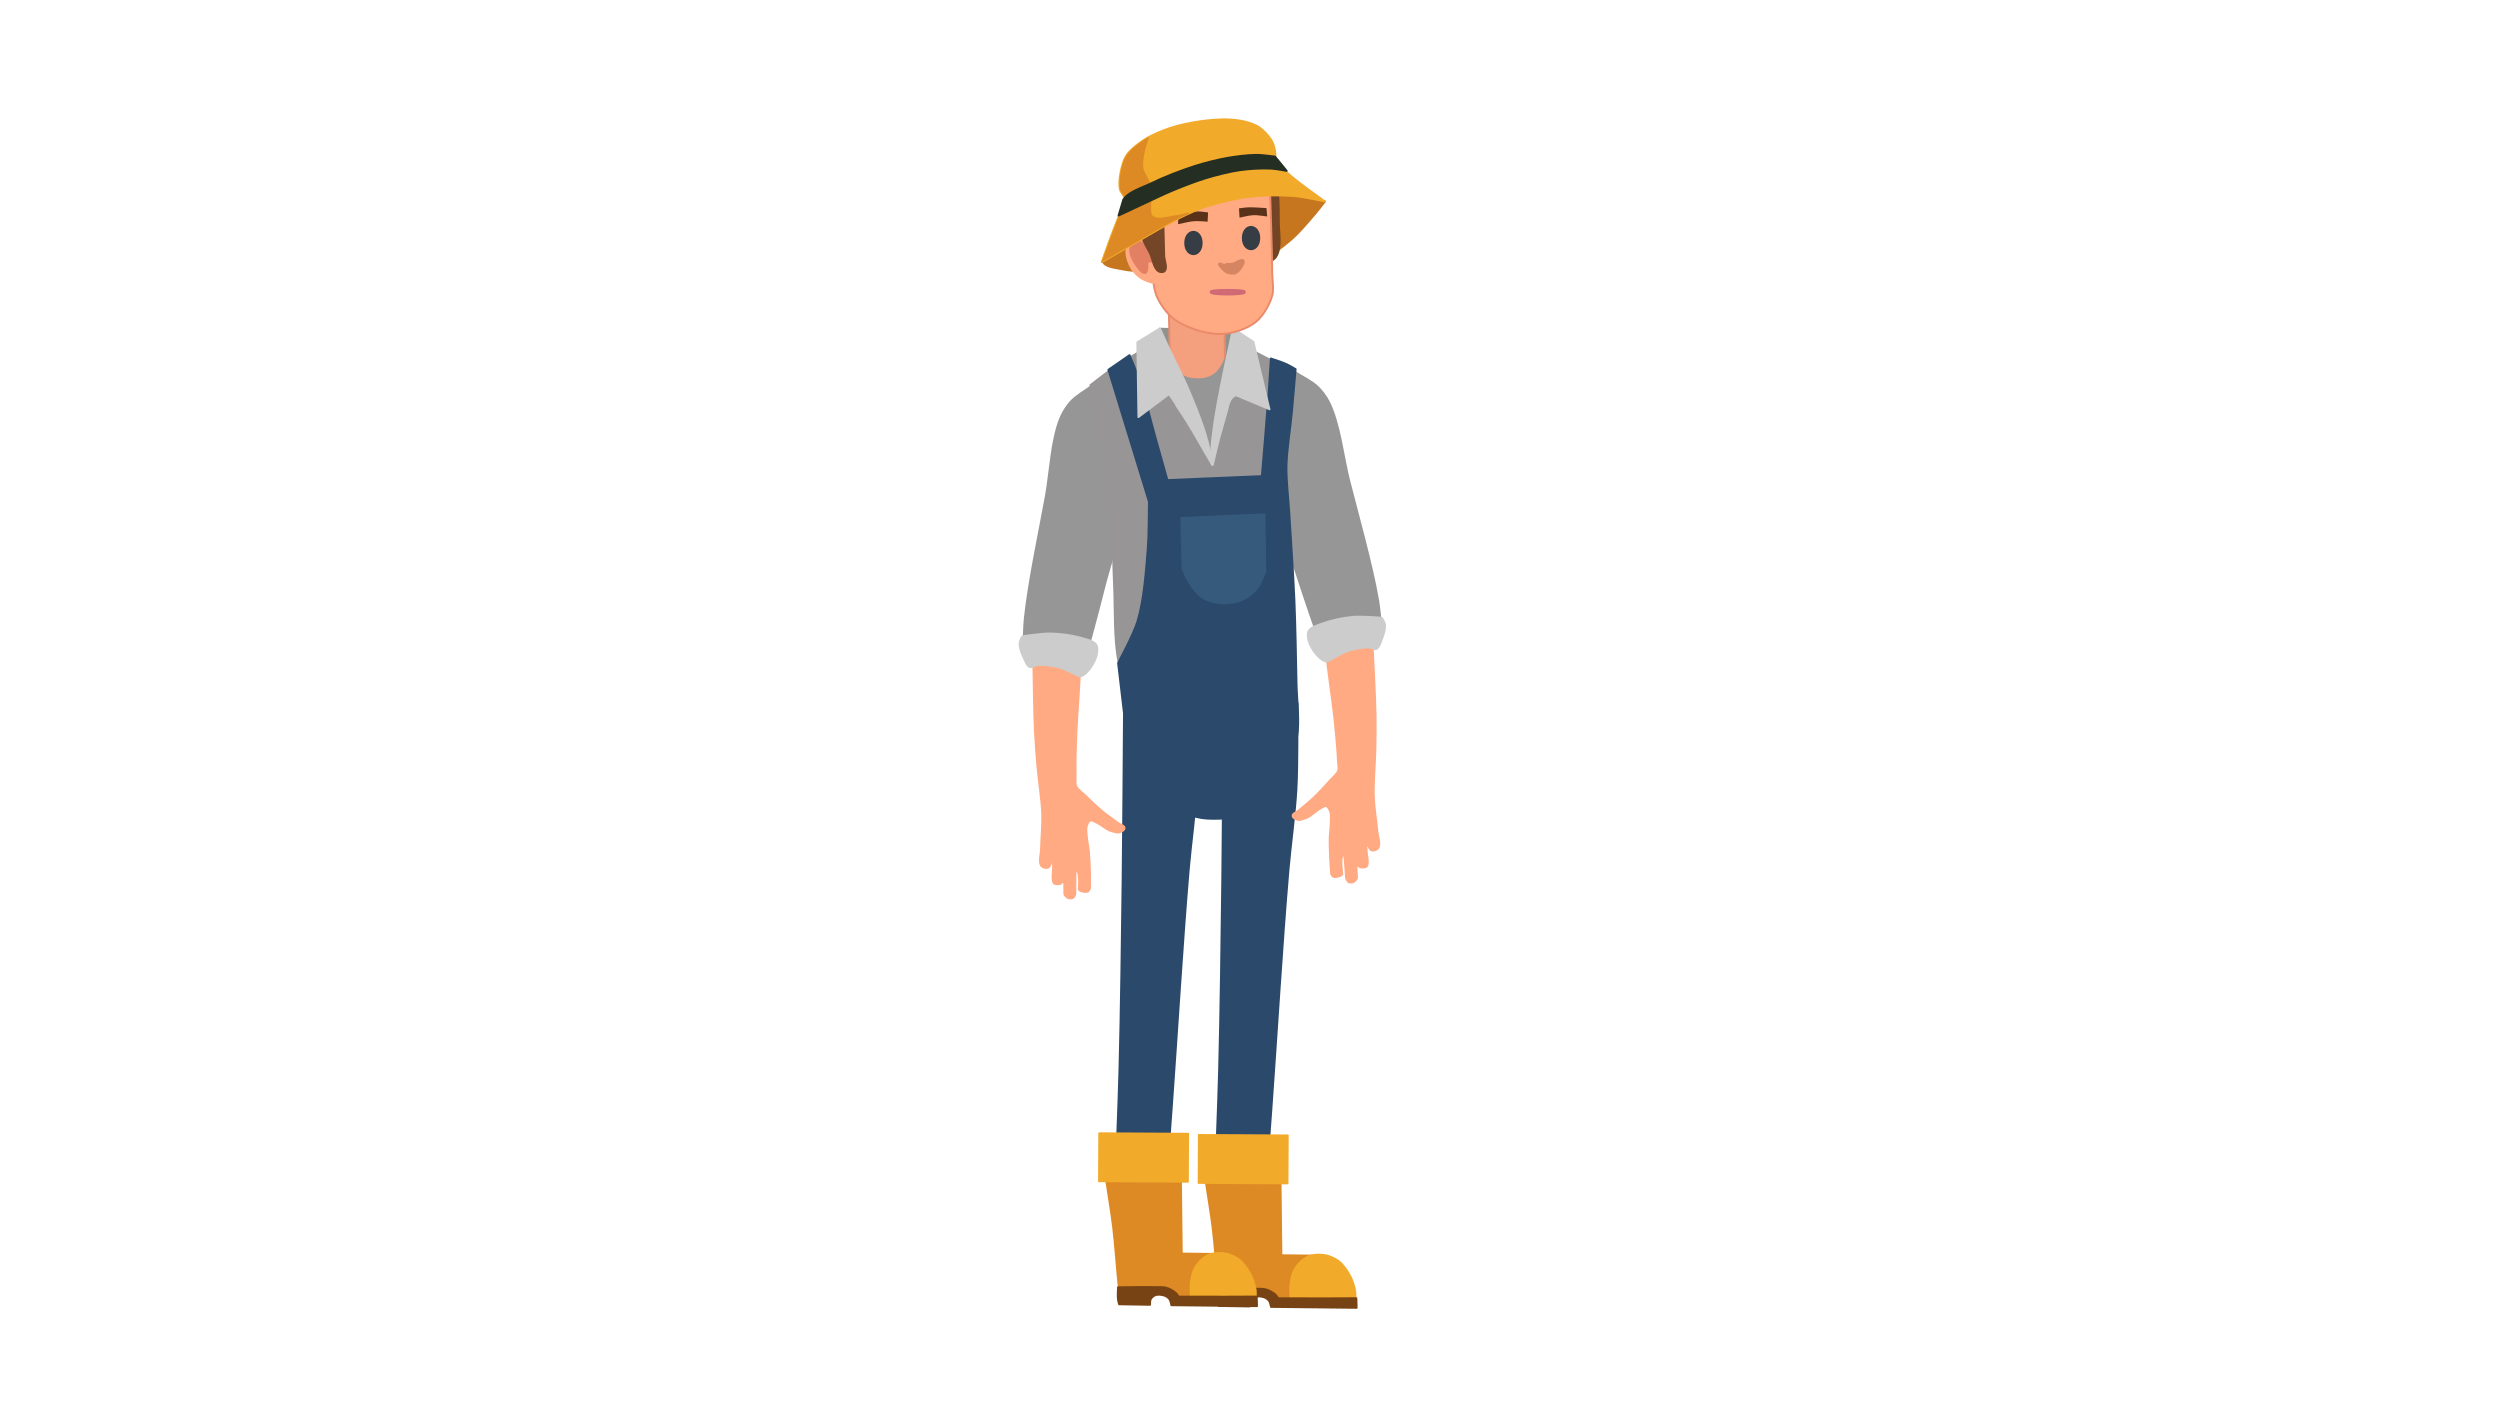 <?xml version="1.0" encoding="utf-8"?>
<!-- Generator: Moho 12.5 build 22438 -->
<!DOCTYPE svg PUBLIC "-//W3C//DTD SVG 1.1//EN" "http://www.w3.org/Graphics/SVG/1.1/DTD/svg11.dtd">
<svg version="1.1" id="Frame_0" xmlns="http://www.w3.org/2000/svg" xmlns:xlink="http://www.w3.org/1999/xlink" width="1280px" height="720px">
<g id="Layer_8">
<path fill="#2b496b" fill-rule="evenodd" stroke="none" d="M 652.860 409.981 C 652.860 409.981 652.860 409.981 652.860 409.981 C 650.747 411.472 648.193 413.932 645.816 414.953 C 637.966 418.326 626.165 419.664 617.640 419.097 C 611.080 418.660 602.847 415.036 596.507 413.296 C 596.507 413.296 596.507 413.296 596.507 413.296 C 596.756 394.898 597.336 351.976 597.336 351.970 C 613.620 351.349 635.333 350.520 651.617 349.898 C 651.617 349.898 651.617 349.898 651.617 349.898 C 651.990 367.923 652.860 409.975 652.860 409.981 C 652.860 409.981 652.860 409.981 652.860 409.981 Z"/>
<path fill="none" stroke="#2b496b" stroke-width="1" stroke-linecap="round" stroke-linejoin="round" d="M 597.336 351.970 C 597.336 351.970 597.336 351.970 597.336 351.970 C 597.336 351.976 596.756 394.898 596.507 413.296 C 602.847 415.036 611.080 418.660 617.640 419.097 C 626.165 419.664 637.966 418.326 645.816 414.953 C 648.193 413.932 650.747 411.472 652.860 409.981 C 652.860 409.981 652.860 409.981 652.860 409.981 C 652.860 409.975 651.990 367.923 651.617 349.898 C 635.333 350.520 613.620 351.349 597.336 351.970 M 596.507 413.296 C 596.507 413.296 596.507 413.296 596.507 413.296 M 651.617 349.898 C 651.617 349.898 651.617 349.898 651.617 349.898 M 652.860 409.981 C 652.860 409.981 652.860 409.981 652.860 409.981 "/>
<g id="Layer_4">
<path fill="#2b496b" fill-rule="evenodd" stroke="none" d="M 621.848 613.762 C 621.848 613.762 621.848 613.762 621.848 613.762 C 622.547 594.211 623.657 568.149 624.176 548.593 C 624.955 519.271 625.440 480.163 625.803 450.833 C 626.120 425.175 626.293 390.962 626.503 365.303 C 626.503 365.303 626.503 365.303 626.503 365.303 C 637.850 363.732 664.321 360.067 664.325 360.066 C 664.151 373.333 664.486 391.041 663.743 404.288 C 663.046 416.723 660.741 433.194 659.670 445.601 C 656.509 482.216 653.595 531.139 650.942 567.794 C 649.906 582.109 647.451 615.503 647.451 615.508 C 639.770 614.984 621.851 613.762 621.848 613.762 C 621.848 613.762 621.848 613.762 621.848 613.762 Z"/>
<path fill="none" stroke="#2b496b" stroke-width="1" stroke-linecap="round" stroke-linejoin="round" d="M 664.325 360.066 C 664.325 360.066 664.325 360.066 664.325 360.066 C 664.321 360.067 637.850 363.732 626.503 365.303 C 626.293 390.962 626.120 425.175 625.803 450.833 C 625.440 480.163 624.955 519.271 624.176 548.593 C 623.657 568.149 622.547 594.211 621.848 613.762 C 621.848 613.762 621.848 613.762 621.848 613.762 C 621.851 613.762 639.770 614.984 647.451 615.508 C 647.451 615.508 647.451 615.508 647.451 615.508 C 647.451 615.503 649.906 582.109 650.942 567.794 C 653.595 531.139 656.509 482.216 659.670 445.601 C 660.741 433.194 663.046 416.723 663.743 404.288 C 664.486 391.041 664.151 373.333 664.325 360.066 M 626.503 365.303 C 626.503 365.303 626.503 365.303 626.503 365.303 M 621.848 613.762 C 621.848 613.762 621.848 613.762 621.848 613.762 "/>
<g id="Layer_8">
<path fill="#dd8a24" fill-rule="evenodd" stroke="none" d="M 624.172 662.969 C 624.172 662.969 624.172 662.969 624.172 662.969 C 624.067 662.024 623.920 660.765 623.822 659.820 C 622.853 650.526 622.033 638.084 620.900 628.809 C 619.982 621.294 618.295 611.338 617.178 603.850 C 617.178 603.850 617.178 603.850 617.178 603.850 C 628.705 603.352 655.595 602.191 655.599 602.191 C 655.739 614.339 656.064 642.680 656.064 642.684 C 661.126 642.746 672.935 642.890 672.937 642.890 C 672.054 646.006 671.024 650.206 669.992 653.276 C 668.676 657.188 668.293 663.652 664.954 666.078 C 663.533 667.110 660.918 667.131 659.170 666.971 C 656.559 666.732 653.498 664.653 650.980 663.922 C 648.329 663.153 644.727 662.261 641.976 662.025 C 636.647 661.567 624.174 662.969 624.172 662.969 C 624.172 662.969 624.172 662.969 624.172 662.969 Z"/>
<path fill="none" stroke="#dd8a24" stroke-width="1" stroke-linecap="round" stroke-linejoin="round" d="M 655.599 602.191 C 655.599 602.191 655.599 602.191 655.599 602.191 C 655.595 602.191 628.705 603.352 617.178 603.850 C 618.295 611.338 619.982 621.294 620.900 628.809 C 622.033 638.084 622.853 650.526 623.822 659.820 C 623.920 660.765 624.067 662.024 624.172 662.969 C 624.172 662.969 624.172 662.969 624.172 662.969 C 624.174 662.969 636.647 661.567 641.976 662.025 C 644.727 662.261 648.329 663.153 650.980 663.922 C 653.498 664.653 656.559 666.732 659.170 666.971 C 660.918 667.131 663.533 667.110 664.954 666.078 C 668.293 663.652 668.676 657.188 669.992 653.276 C 671.024 650.206 672.054 646.006 672.937 642.890 C 672.937 642.890 672.937 642.890 672.937 642.890 C 672.935 642.890 661.126 642.746 656.064 642.684 C 656.064 642.684 656.064 642.684 656.064 642.684 C 656.064 642.680 655.739 614.339 655.599 602.191 M 617.178 603.850 C 617.178 603.850 617.178 603.850 617.178 603.850 M 624.172 662.969 C 624.172 662.969 624.172 662.969 624.172 662.969 "/>
<path fill="#f1aa2a" fill-rule="evenodd" stroke="#f1aa2a" stroke-width="1" stroke-linecap="round" stroke-linejoin="round" d="M 613.845 581.109 C 613.850 581.109 659.312 581.354 659.316 581.354 C 659.316 581.356 659.184 605.887 659.184 605.890 C 659.180 605.890 613.718 605.645 613.713 605.645 C 613.713 605.643 613.845 581.112 613.845 581.109 Z"/>
<path fill="#f1aa2a" fill-rule="evenodd" stroke="#f1aa2a" stroke-width="1" stroke-linecap="round" stroke-linejoin="round" d="M 693.912 666.089 C 693.912 666.089 693.912 666.089 693.912 666.089 C 693.901 664.654 694.088 662.725 693.876 661.305 C 693.528 658.975 692.586 655.915 691.525 653.812 C 690.199 651.184 687.968 647.784 685.681 645.932 C 683.960 644.538 681.171 643.267 679.014 642.769 C 676.989 642.300 674.124 642.262 672.085 642.670 C 670.735 642.940 668.979 643.644 667.845 644.425 C 665.957 645.727 663.824 648.088 662.725 650.101 C 661.630 652.106 661.016 655.182 660.723 657.448 C 660.417 659.820 660.779 663.028 660.803 665.420 C 660.803 665.420 660.803 665.420 660.803 665.420 C 670.736 665.621 693.908 666.088 693.912 666.089 C 693.912 666.089 693.912 666.089 693.912 666.089 Z"/>
<path fill="#774314" fill-rule="evenodd" stroke="none" d="M 652.937 662.782 C 653.502 663.271 654.027 664.144 654.494 664.728 C 654.496 664.728 671.280 664.776 678.474 664.764 C 683.268 664.757 689.660 664.715 694.454 664.694 C 694.454 664.695 694.549 668.129 694.589 669.602 C 694.585 669.602 663.904 669.268 650.753 669.125 C 650.753 669.124 650.362 666.846 649.804 666.063 C 649.283 665.332 648.240 664.597 647.400 664.281 C 646.021 663.760 643.877 663.502 642.495 664.013 C 641.613 664.338 640.584 665.257 640.151 666.092 C 639.760 666.846 639.915 668.061 639.814 668.905 C 639.812 668.905 628.739 668.724 623.993 668.646 C 623.993 668.646 623.505 666.994 623.411 666.264 C 623.169 664.385 623.445 659.949 623.445 659.949 C 629.143 659.925 636.742 659.708 642.438 659.867 C 644.155 659.915 646.503 659.704 648.155 660.174 C 649.726 660.622 651.700 661.714 652.937 662.782 Z"/>
<path fill="none" stroke="#774314" stroke-width="1" stroke-linecap="round" stroke-linejoin="round" d="M 654.494 664.728 C 654.494 664.728 654.494 664.728 654.494 664.728 C 654.027 664.144 653.502 663.271 652.937 662.782 C 651.700 661.714 649.726 660.622 648.155 660.174 C 646.503 659.704 644.155 659.915 642.438 659.867 C 636.742 659.708 629.143 659.925 623.445 659.949 C 623.445 659.949 623.169 664.385 623.411 666.264 C 623.505 666.994 623.993 668.646 623.993 668.646 C 623.993 668.646 623.993 668.646 623.993 668.646 C 628.739 668.724 639.812 668.905 639.814 668.905 C 639.814 668.905 639.814 668.905 639.814 668.905 C 639.915 668.061 639.760 666.846 640.151 666.092 C 640.584 665.257 641.613 664.338 642.495 664.013 C 643.877 663.502 646.021 663.760 647.400 664.281 C 648.240 664.597 649.283 665.332 649.804 666.063 C 650.362 666.846 650.753 669.124 650.753 669.125 C 650.753 669.125 650.753 669.125 650.753 669.125 C 663.904 669.268 694.585 669.602 694.589 669.602 C 694.589 669.602 694.589 669.602 694.589 669.602 C 694.549 668.129 694.454 664.695 694.454 664.694 C 694.454 664.694 694.454 664.694 694.454 664.694 C 689.660 664.715 683.268 664.757 678.474 664.764 C 671.280 664.776 654.496 664.728 654.494 664.728 "/>
</g>
</g>
<g id="Layer_8">
<path fill="#2b496b" fill-rule="evenodd" stroke="none" d="M 570.840 612.901 C 570.840 612.901 570.840 612.901 570.840 612.901 C 571.538 593.350 572.648 567.288 573.167 547.732 C 573.946 518.410 574.432 479.302 574.794 449.972 C 575.111 424.314 575.285 390.101 575.495 364.442 C 575.495 364.442 575.495 364.442 575.495 364.442 C 586.841 362.871 613.313 359.206 613.316 359.205 C 613.142 372.472 613.477 390.181 612.734 403.428 C 612.038 415.862 609.732 432.333 608.661 444.741 C 605.500 481.356 602.586 530.278 599.933 566.934 C 598.897 581.248 596.442 614.642 596.442 614.647 C 588.761 614.123 570.842 612.901 570.840 612.901 C 570.840 612.901 570.840 612.901 570.840 612.901 Z"/>
<path fill="none" stroke="#2b496b" stroke-width="1" stroke-linecap="round" stroke-linejoin="round" d="M 613.316 359.205 C 613.316 359.205 613.316 359.205 613.316 359.205 C 613.313 359.206 586.841 362.871 575.495 364.442 C 575.285 390.101 575.111 424.314 574.794 449.972 C 574.432 479.302 573.946 518.410 573.167 547.732 C 572.648 567.288 571.538 593.350 570.840 612.901 C 570.840 612.901 570.840 612.901 570.840 612.901 C 570.842 612.901 588.761 614.123 596.442 614.647 C 596.442 614.647 596.442 614.647 596.442 614.647 C 596.442 614.642 598.897 581.248 599.933 566.934 C 602.586 530.278 605.500 481.356 608.661 444.741 C 609.732 432.333 612.038 415.862 612.734 403.428 C 613.477 390.181 613.142 372.472 613.316 359.205 M 575.495 364.442 C 575.495 364.442 575.495 364.442 575.495 364.442 M 570.840 612.901 C 570.840 612.901 570.840 612.901 570.840 612.901 "/>
<g id="Layer_8">
<path fill="#dd8a24" fill-rule="evenodd" stroke="none" d="M 573.164 662.108 C 573.164 662.108 573.164 662.108 573.164 662.108 C 573.058 661.164 572.911 659.905 572.813 658.959 C 571.845 649.665 571.024 637.224 569.891 627.948 C 568.973 620.434 567.286 610.477 566.170 602.989 C 566.170 602.989 566.170 602.989 566.170 602.989 C 577.696 602.491 604.587 601.330 604.590 601.330 C 604.730 613.478 605.056 641.819 605.056 641.823 C 610.118 641.885 621.927 642.029 621.928 642.029 C 621.045 645.145 620.016 649.346 618.983 652.415 C 617.667 656.327 617.284 662.791 613.945 665.217 C 612.524 666.249 609.910 666.270 608.161 666.110 C 605.551 665.871 602.489 663.792 599.972 663.062 C 597.320 662.292 593.718 661.400 590.967 661.164 C 585.638 660.706 573.165 662.108 573.164 662.108 C 573.164 662.108 573.164 662.108 573.164 662.108 Z"/>
<path fill="none" stroke="#dd8a24" stroke-width="1" stroke-linecap="round" stroke-linejoin="round" d="M 604.590 601.330 C 604.590 601.330 604.590 601.330 604.590 601.330 C 604.587 601.330 577.696 602.491 566.170 602.989 C 567.286 610.477 568.973 620.434 569.891 627.948 C 571.024 637.224 571.845 649.665 572.813 658.959 C 572.911 659.905 573.058 661.164 573.164 662.108 C 573.164 662.108 573.164 662.108 573.164 662.108 C 573.165 662.108 585.638 660.706 590.967 661.164 C 593.718 661.400 597.320 662.292 599.972 663.062 C 602.489 663.792 605.551 665.871 608.161 666.110 C 609.910 666.270 612.524 666.249 613.945 665.217 C 617.284 662.791 617.667 656.327 618.983 652.415 C 620.016 649.346 621.045 645.145 621.928 642.029 C 621.928 642.029 621.928 642.029 621.928 642.029 C 621.927 642.029 610.118 641.885 605.056 641.823 C 605.056 641.823 605.056 641.823 605.056 641.823 C 605.056 641.819 604.730 613.478 604.590 601.330 M 566.170 602.989 C 566.170 602.989 566.170 602.989 566.170 602.989 M 573.164 662.108 C 573.164 662.108 573.164 662.108 573.164 662.108 "/>
<path fill="#f1aa2a" fill-rule="evenodd" stroke="#f1aa2a" stroke-width="1" stroke-linecap="round" stroke-linejoin="round" d="M 562.836 580.248 C 562.841 580.248 608.303 580.493 608.307 580.493 C 608.307 580.495 608.175 605.027 608.175 605.029 C 608.171 605.029 562.709 604.785 562.705 604.785 C 562.705 604.782 562.836 580.251 562.836 580.248 Z"/>
<path fill="#f1aa2a" fill-rule="evenodd" stroke="#f1aa2a" stroke-width="1" stroke-linecap="round" stroke-linejoin="round" d="M 642.903 665.228 C 642.903 665.228 642.903 665.228 642.903 665.228 C 642.892 663.793 643.080 661.864 642.867 660.445 C 642.519 658.114 641.578 655.055 640.516 652.951 C 639.190 650.323 636.959 646.923 634.672 645.071 C 632.952 643.678 630.162 642.406 628.005 641.908 C 625.980 641.439 623.115 641.401 621.077 641.809 C 619.727 642.079 617.970 642.783 616.836 643.565 C 614.948 644.866 612.815 647.227 611.716 649.240 C 610.621 651.245 610.008 654.322 609.715 656.587 C 609.408 658.959 609.770 662.168 609.794 664.559 C 609.794 664.559 609.794 664.559 609.794 664.559 C 619.727 664.760 642.900 665.228 642.903 665.228 C 642.903 665.228 642.903 665.228 642.903 665.228 Z"/>
<path fill="#774314" fill-rule="evenodd" stroke="none" d="M 601.928 661.922 C 602.494 662.410 603.018 663.284 603.485 663.867 C 603.488 663.867 620.271 663.915 627.465 663.904 C 632.260 663.896 638.652 663.855 643.446 663.834 C 643.446 663.834 643.540 667.269 643.580 668.741 C 643.576 668.741 612.895 668.407 599.744 668.264 C 599.744 668.264 599.353 665.985 598.795 665.202 C 598.274 664.471 597.231 663.737 596.391 663.420 C 595.013 662.899 592.869 662.641 591.486 663.152 C 590.604 663.477 589.575 664.396 589.142 665.231 C 588.751 665.985 588.906 667.200 588.805 668.044 C 588.804 668.044 577.730 667.863 572.984 667.785 C 572.984 667.785 572.496 666.133 572.402 665.404 C 572.160 663.524 572.436 659.089 572.436 659.089 C 578.134 659.064 585.733 658.847 591.429 659.006 C 593.146 659.054 595.494 658.843 597.146 659.314 C 598.717 659.761 600.691 660.853 601.928 661.922 Z"/>
<path fill="none" stroke="#774314" stroke-width="1" stroke-linecap="round" stroke-linejoin="round" d="M 603.485 663.867 C 603.485 663.867 603.485 663.867 603.485 663.867 C 603.018 663.284 602.494 662.410 601.928 661.922 C 600.691 660.853 598.717 659.761 597.146 659.314 C 595.494 658.843 593.146 659.054 591.429 659.006 C 585.733 658.847 578.134 659.064 572.436 659.089 C 572.436 659.089 572.160 663.524 572.402 665.404 C 572.496 666.133 572.984 667.785 572.984 667.785 C 572.984 667.785 572.984 667.785 572.984 667.785 C 577.730 667.863 588.804 668.044 588.805 668.044 C 588.805 668.044 588.805 668.044 588.805 668.044 C 588.906 667.200 588.751 665.985 589.142 665.231 C 589.575 664.396 590.604 663.477 591.486 663.152 C 592.869 662.641 595.013 662.899 596.391 663.420 C 597.231 663.737 598.274 664.471 598.795 665.202 C 599.353 665.985 599.744 668.264 599.744 668.264 C 599.744 668.264 599.744 668.264 599.744 668.264 C 612.895 668.407 643.576 668.741 643.580 668.741 C 643.580 668.741 643.580 668.741 643.580 668.741 C 643.540 667.269 643.446 663.834 643.446 663.834 C 643.446 663.834 643.446 663.834 643.446 663.834 C 638.652 663.855 632.260 663.896 627.465 663.904 C 620.271 663.915 603.488 663.867 603.485 663.867 "/>
</g>
</g>
<g id="Layer_2">
<path fill="#ffaa83" fill-rule="evenodd" stroke="none" d="M 700.295 432.521 C 699.515 430.703 699.400 427.992 699.016 426.051 C 699.016 426.052 699.560 433.037 699.736 436.035 C 699.859 438.143 700.717 441.060 700.058 443.066 C 699.988 443.278 699.835 443.561 699.653 443.690 C 698.898 444.220 697.491 444.275 696.598 444.043 C 696.186 443.937 695.669 443.612 695.404 443.279 C 694.676 442.364 694.672 440.651 694.358 439.525 C 694.358 439.525 694.510 444.208 694.608 446.213 C 694.651 447.108 694.797 448.297 694.781 449.192 C 694.778 449.336 694.797 449.535 694.745 449.669 C 694.438 450.450 693.563 451.356 692.781 451.662 C 692.117 451.921 691.026 451.936 690.407 451.584 C 689.851 451.268 689.589 450.336 689.239 449.801 C 689.239 449.800 688.556 440.679 688.263 436.770 C 688.263 436.770 687.290 438.213 687.072 438.917 C 686.748 439.962 686.786 441.460 686.790 442.554 C 686.795 443.962 687.161 445.822 687.205 447.230 C 687.209 447.362 687.259 447.551 687.201 447.670 C 686.934 448.220 686.026 448.518 685.443 448.702 C 684.651 448.952 683.433 449.238 682.681 448.887 C 682.200 448.662 681.905 447.920 681.573 447.506 C 681.573 447.505 681.117 441.638 681.011 439.117 C 680.873 435.861 680.730 431.512 680.835 428.254 C 680.899 426.287 681.308 423.680 681.335 421.712 C 681.361 419.816 681.702 417.171 681.029 415.399 C 680.672 414.462 679.998 412.987 679.031 412.718 C 678.181 412.483 677.073 413.377 676.288 413.782 C 674.072 414.927 671.691 417.416 669.453 418.521 C 668.751 418.868 667.743 419.172 666.990 419.390 C 666.402 419.560 665.606 419.942 665.000 419.850 C 663.869 419.679 661.910 418.902 661.811 417.763 C 661.701 416.503 664.008 415.794 664.960 414.962 C 667.192 413.011 670.315 410.573 672.467 408.533 C 675.224 405.918 678.659 402.184 681.180 399.341 C 682.396 397.970 684.495 396.386 685.099 394.656 C 685.610 393.192 685.102 391.036 685.034 389.486 C 684.746 382.902 683.889 374.148 683.190 367.595 C 682.621 362.255 681.599 355.167 680.914 349.841 C 680.282 344.926 679.434 338.374 678.800 333.460 C 678.803 333.459 695.500 330.078 702.657 328.629 C 703.144 339.814 704.077 354.718 704.280 365.912 C 704.373 371.072 704.307 377.956 704.214 383.116 C 704.080 390.588 703.112 400.543 703.384 408.011 C 703.580 413.355 704.752 420.416 705.196 425.746 C 705.403 428.223 706.887 431.803 705.751 434.014 C 705.507 434.489 704.868 434.940 704.374 435.144 C 703.761 435.397 702.775 435.599 702.171 435.326 C 701.249 434.908 700.694 433.451 700.295 432.521 M 702.657 328.629 C 702.657 328.629 702.657 328.629 702.657 328.629 Z"/>
<path fill="none" stroke="#ffaa83" stroke-width="1" stroke-linecap="round" stroke-linejoin="round" d="M 699.016 426.051 C 699.016 426.051 699.016 426.051 699.016 426.051 C 699.400 427.992 699.515 430.703 700.295 432.521 C 700.694 433.451 701.249 434.908 702.171 435.326 C 702.775 435.599 703.761 435.397 704.374 435.144 C 704.868 434.940 705.507 434.489 705.751 434.014 C 706.887 431.803 705.403 428.223 705.196 425.746 C 704.752 420.416 703.580 413.355 703.384 408.011 C 703.112 400.543 704.080 390.588 704.214 383.116 C 704.307 377.956 704.373 371.072 704.280 365.912 C 704.077 354.718 703.144 339.814 702.657 328.629 C 702.657 328.629 702.657 328.629 702.657 328.629 C 695.500 330.078 678.803 333.459 678.800 333.460 C 678.800 333.460 678.800 333.460 678.800 333.460 C 679.434 338.374 680.282 344.926 680.914 349.841 C 681.599 355.167 682.621 362.255 683.190 367.595 C 683.889 374.148 684.746 382.902 685.034 389.486 C 685.102 391.036 685.610 393.192 685.099 394.656 C 684.495 396.386 682.396 397.970 681.180 399.341 C 678.659 402.184 675.224 405.918 672.467 408.533 C 670.315 410.573 667.192 413.011 664.960 414.962 C 664.008 415.794 661.701 416.503 661.811 417.763 C 661.910 418.902 663.869 419.679 665.000 419.850 C 665.606 419.942 666.402 419.560 666.990 419.390 C 667.743 419.172 668.751 418.868 669.453 418.521 C 671.691 417.416 674.072 414.927 676.288 413.782 C 677.073 413.377 678.181 412.483 679.031 412.718 C 679.998 412.987 680.672 414.462 681.029 415.399 C 681.702 417.171 681.361 419.816 681.335 421.712 C 681.308 423.680 680.899 426.287 680.835 428.254 C 680.730 431.512 680.873 435.861 681.011 439.117 C 681.117 441.638 681.573 447.505 681.573 447.506 C 681.573 447.506 681.573 447.506 681.573 447.506 C 681.905 447.920 682.200 448.662 682.681 448.887 C 683.433 449.238 684.651 448.952 685.443 448.702 C 686.026 448.518 686.934 448.220 687.201 447.670 C 687.259 447.551 687.209 447.362 687.205 447.230 C 687.161 445.822 686.795 443.962 686.790 442.554 C 686.786 441.460 686.748 439.962 687.072 438.917 C 687.290 438.213 688.263 436.770 688.263 436.770 C 688.263 436.770 688.263 436.770 688.263 436.770 C 688.556 440.679 689.239 449.800 689.239 449.801 C 689.239 449.801 689.239 449.801 689.239 449.801 C 689.589 450.336 689.851 451.268 690.407 451.584 C 691.026 451.936 692.117 451.921 692.781 451.662 C 693.563 451.356 694.438 450.450 694.745 449.669 C 694.797 449.535 694.778 449.336 694.781 449.192 C 694.797 448.297 694.651 447.108 694.608 446.213 C 694.510 444.208 694.358 439.525 694.358 439.525 C 694.358 439.525 694.358 439.525 694.358 439.525 C 694.672 440.651 694.676 442.364 695.404 443.279 C 695.669 443.612 696.186 443.937 696.598 444.043 C 697.491 444.275 698.898 444.220 699.653 443.690 C 699.835 443.561 699.988 443.278 700.058 443.066 C 700.717 441.060 699.859 438.143 699.736 436.035 C 699.560 433.037 699.016 426.052 699.016 426.051 "/>
<path fill="#969696" fill-rule="evenodd" stroke="none" d="M 706.962 318.689 C 706.962 318.689 706.962 318.689 706.962 318.689 C 706.541 315.245 706.152 310.627 705.560 307.208 C 702.310 288.434 695.263 263.957 690.617 245.479 C 687.594 233.453 685.883 216.503 680.214 205.475 C 678.925 202.969 676.612 199.906 674.563 197.971 C 671.527 195.103 666.384 192.673 662.878 190.402 C 662.878 190.402 662.878 190.402 662.878 190.402 C 660.891 195.352 657.665 201.758 656.255 206.903 C 654.976 211.567 654.323 218.027 653.755 222.830 C 652.721 231.580 650.686 243.349 651.557 252.117 C 652.916 265.804 660.451 282.956 664.621 296.063 C 667.605 305.440 675.121 327.135 675.122 327.138 C 684.674 324.603 706.958 318.690 706.962 318.689 C 706.962 318.689 706.962 318.689 706.962 318.689 Z"/>
<path fill="none" stroke="#969696" stroke-width="1" stroke-linecap="round" stroke-linejoin="round" d="M 675.122 327.138 C 675.122 327.138 675.122 327.138 675.122 327.138 C 675.121 327.135 667.605 305.440 664.621 296.063 C 660.451 282.956 652.916 265.804 651.557 252.117 C 650.686 243.349 652.721 231.580 653.755 222.830 C 654.323 218.027 654.976 211.567 656.255 206.903 C 657.665 201.758 660.891 195.352 662.878 190.402 C 666.384 192.673 671.527 195.103 674.563 197.971 C 676.612 199.906 678.925 202.969 680.214 205.475 C 685.883 216.503 687.594 233.453 690.617 245.479 C 695.263 263.957 702.310 288.434 705.560 307.208 C 706.152 310.627 706.541 315.245 706.962 318.689 C 706.962 318.689 706.962 318.689 706.962 318.689 C 706.958 318.690 684.674 324.603 675.122 327.138 M 662.878 190.402 C 662.878 190.402 662.878 190.402 662.878 190.402 M 706.962 318.689 C 706.962 318.689 706.962 318.689 706.962 318.689 "/>
<path fill="#cccccc" fill-rule="evenodd" stroke="#cccccc" stroke-width="1" stroke-linecap="round" stroke-linejoin="round" d="M 692.718 315.844 C 688.073 316.261 681.886 317.477 677.520 319.115 C 675.134 320.009 671.266 320.882 670.022 323.107 C 669.297 324.404 669.627 326.626 670.017 328.059 C 670.836 331.072 673.314 334.746 675.667 336.797 C 676.590 337.602 678.058 338.700 679.283 338.693 C 680.234 338.689 681.263 337.692 682.113 337.265 C 684.462 336.088 687.458 334.184 689.954 333.363 C 693.202 332.295 697.780 331.312 701.194 331.484 C 702.248 331.537 703.641 332.652 704.623 332.267 C 706.110 331.683 706.761 329.178 707.355 327.694 C 708.277 325.387 709.424 322.047 709.062 319.588 C 708.903 318.511 707.963 317.298 707.492 316.317 C 707.492 316.317 707.492 316.317 707.492 316.317 C 707.456 316.285 697.135 315.449 692.718 315.844 Z"/>
</g>
<g id="Layer_7">
<path fill="#ffaa83" fill-rule="evenodd" stroke="none" d="M 538.361 441.274 C 539.017 439.408 538.951 436.695 539.203 434.733 C 539.203 434.734 539.128 441.740 539.154 444.743 C 539.172 446.854 538.511 449.822 539.302 451.780 C 539.386 451.987 539.558 452.259 539.749 452.375 C 540.538 452.853 541.945 452.814 542.821 452.523 C 543.225 452.389 543.719 452.031 543.961 451.681 C 544.626 450.719 544.516 449.010 544.754 447.865 C 544.754 447.866 544.915 452.548 544.952 454.555 C 544.969 455.450 544.903 456.647 544.979 457.539 C 544.991 457.682 544.985 457.882 545.046 458.012 C 545.405 458.771 546.339 459.616 547.140 459.869 C 547.819 460.084 548.909 460.026 549.503 459.633 C 550.037 459.280 550.236 458.333 550.550 457.776 C 550.550 457.774 550.621 448.629 550.651 444.708 C 550.651 444.709 551.719 446.083 551.984 446.771 C 552.377 447.792 552.439 449.289 552.508 450.381 C 552.598 451.786 552.357 453.667 552.407 455.074 C 552.412 455.206 552.375 455.399 552.441 455.513 C 552.744 456.044 553.670 456.280 554.264 456.425 C 555.071 456.622 556.305 456.826 557.033 456.425 C 557.498 456.169 557.742 455.409 558.046 454.973 C 558.046 454.972 558.108 449.087 558.046 446.565 C 557.965 443.307 557.817 438.958 557.494 435.715 C 557.298 433.756 556.716 431.182 556.557 429.220 C 556.405 427.330 555.887 424.715 556.440 422.902 C 556.733 421.942 557.308 420.425 558.254 420.093 C 559.087 419.801 560.253 420.619 561.063 420.971 C 563.352 421.965 565.894 424.289 568.201 425.242 C 568.925 425.541 569.951 425.777 570.716 425.944 C 571.315 426.075 572.135 426.402 572.734 426.270 C 573.850 426.023 575.753 425.117 575.776 423.974 C 575.801 422.710 573.452 422.157 572.447 421.391 C 570.088 419.593 566.808 417.370 564.525 415.478 C 561.599 413.054 557.921 409.557 555.215 406.889 C 553.910 405.603 551.709 404.163 550.991 402.478 C 550.383 401.051 550.745 398.865 550.709 397.315 C 550.557 390.726 550.826 381.935 551.085 375.349 C 551.295 369.983 551.841 362.842 552.168 357.483 C 552.470 352.537 552.877 345.943 553.181 340.997 C 553.178 340.996 536.290 338.740 529.051 337.773 C 529.313 348.965 529.380 363.899 529.927 375.081 C 530.179 380.236 530.705 387.100 531.143 392.242 C 531.777 399.688 533.409 409.557 533.637 417.026 C 533.800 422.371 533.102 429.495 533.016 434.842 C 532.976 437.328 531.734 440.998 533.016 443.128 C 533.291 443.587 533.959 443.994 534.466 444.165 C 535.094 444.376 536.091 444.511 536.676 444.198 C 537.568 443.720 538.025 442.229 538.361 441.274 M 529.051 337.773 C 529.051 337.773 529.051 337.773 529.051 337.773 Z"/>
<path fill="none" stroke="#ffaa83" stroke-width="1" stroke-linecap="round" stroke-linejoin="round" d="M 539.203 434.733 C 539.203 434.733 539.203 434.733 539.203 434.733 C 538.951 436.695 539.017 439.408 538.361 441.274 C 538.025 442.229 537.568 443.720 536.676 444.198 C 536.091 444.511 535.094 444.376 534.466 444.165 C 533.959 443.994 533.291 443.587 533.016 443.128 C 531.734 440.998 532.976 437.328 533.016 434.842 C 533.102 429.495 533.800 422.371 533.637 417.026 C 533.409 409.557 531.777 399.688 531.143 392.242 C 530.705 387.100 530.179 380.236 529.927 375.081 C 529.380 363.899 529.313 348.965 529.051 337.773 C 529.051 337.773 529.051 337.773 529.051 337.773 C 536.290 338.740 553.178 340.996 553.181 340.997 C 553.181 340.997 553.181 340.997 553.181 340.997 C 552.877 345.943 552.470 352.537 552.168 357.483 C 551.841 362.842 551.295 369.983 551.085 375.349 C 550.826 381.935 550.557 390.726 550.709 397.315 C 550.745 398.865 550.383 401.051 550.991 402.478 C 551.709 404.163 553.910 405.603 555.215 406.889 C 557.921 409.557 561.599 413.054 564.525 415.478 C 566.808 417.370 570.088 419.593 572.447 421.391 C 573.452 422.157 575.801 422.710 575.776 423.974 C 575.753 425.117 573.850 426.023 572.734 426.270 C 572.135 426.402 571.315 426.075 570.716 425.944 C 569.951 425.777 568.925 425.541 568.201 425.242 C 565.894 424.289 563.352 421.965 561.063 420.971 C 560.253 420.619 559.087 419.801 558.254 420.093 C 557.308 420.425 556.733 421.942 556.440 422.902 C 555.887 424.715 556.405 427.330 556.557 429.220 C 556.716 431.182 557.298 433.756 557.494 435.715 C 557.817 438.958 557.965 443.307 558.046 446.565 C 558.108 449.087 558.046 454.972 558.046 454.973 C 558.046 454.973 558.046 454.973 558.046 454.973 C 557.742 455.409 557.498 456.169 557.033 456.425 C 556.305 456.826 555.071 456.622 554.264 456.425 C 553.670 456.280 552.744 456.044 552.441 455.513 C 552.375 455.399 552.412 455.206 552.407 455.074 C 552.357 453.667 552.598 451.786 552.508 450.381 C 552.439 449.289 552.377 447.792 551.984 446.771 C 551.719 446.083 550.651 444.709 550.651 444.708 C 550.651 444.708 550.651 444.708 550.651 444.708 C 550.621 448.629 550.550 457.774 550.550 457.776 C 550.550 457.776 550.550 457.776 550.550 457.776 C 550.236 458.333 550.037 459.280 549.503 459.633 C 548.909 460.026 547.819 460.084 547.140 459.869 C 546.339 459.616 545.405 458.771 545.046 458.012 C 544.985 457.882 544.991 457.682 544.979 457.539 C 544.903 456.647 544.969 455.450 544.952 454.555 C 544.915 452.548 544.754 447.866 544.754 447.865 C 544.754 447.865 544.754 447.865 544.754 447.865 C 544.516 449.010 544.626 450.719 543.961 451.681 C 543.719 452.031 543.225 452.389 542.821 452.523 C 541.945 452.814 540.538 452.853 539.749 452.375 C 539.558 452.259 539.386 451.987 539.302 451.780 C 538.511 449.822 539.172 446.854 539.154 444.743 C 539.128 441.740 539.203 434.734 539.203 434.733 "/>
<path fill="#969696" fill-rule="evenodd" stroke="none" d="M 524.090 328.143 C 524.090 328.143 524.090 328.143 524.090 328.143 C 524.279 324.679 524.358 320.045 524.720 316.594 C 526.707 297.645 532.101 272.752 535.501 254.004 C 537.714 241.802 538.286 224.776 543.206 213.393 C 544.324 210.806 546.428 207.596 548.342 205.528 C 551.180 202.463 556.150 199.694 559.496 197.194 C 559.496 197.194 559.496 197.194 559.496 197.194 C 561.810 202.000 565.458 208.176 567.210 213.215 C 568.798 217.783 569.882 224.184 570.770 228.939 C 572.388 237.600 575.206 249.207 574.924 258.013 C 574.484 271.760 568.112 289.379 564.827 302.735 C 562.478 312.291 556.429 334.440 556.428 334.443 C 546.727 332.553 524.093 328.144 524.090 328.143 C 524.090 328.143 524.090 328.143 524.090 328.143 Z"/>
<path fill="none" stroke="#969696" stroke-width="1" stroke-linecap="round" stroke-linejoin="round" d="M 556.428 334.443 C 556.428 334.443 556.428 334.443 556.428 334.443 C 556.429 334.440 562.478 312.291 564.827 302.735 C 568.112 289.379 574.484 271.760 574.924 258.013 C 575.206 249.207 572.388 237.600 570.770 228.939 C 569.882 224.184 568.798 217.783 567.210 213.215 C 565.458 208.176 561.810 202.000 559.496 197.194 C 556.150 199.694 551.180 202.463 548.342 205.528 C 546.428 207.596 544.324 210.806 543.206 213.393 C 538.286 224.776 537.714 241.802 535.501 254.004 C 532.101 272.752 526.707 297.645 524.720 316.594 C 524.358 320.045 524.279 324.679 524.090 328.143 C 524.090 328.143 524.090 328.143 524.090 328.143 C 524.093 328.144 546.727 332.553 556.428 334.443 M 559.496 197.194 C 559.496 197.194 559.496 197.194 559.496 197.194 M 524.090 328.143 C 524.090 328.143 524.090 328.143 524.090 328.143 "/>
<path fill="#cccccc" fill-rule="evenodd" stroke="#cccccc" stroke-width="1" stroke-linecap="round" stroke-linejoin="round" d="M 538.114 324.352 C 542.777 324.457 549.032 325.256 553.499 326.598 C 555.940 327.331 559.858 327.943 561.248 330.079 C 562.058 331.325 561.878 333.564 561.585 335.021 C 560.969 338.081 558.742 341.913 556.531 344.117 C 555.664 344.982 554.272 346.175 553.050 346.251 C 552.100 346.310 551.007 345.384 550.130 345.015 C 547.707 343.998 544.590 342.298 542.044 341.646 C 538.732 340.798 534.098 340.123 530.702 340.523 C 529.654 340.647 528.339 341.853 527.333 341.534 C 525.809 341.051 524.992 338.595 524.301 337.154 C 523.226 334.914 521.857 331.658 522.055 329.181 C 522.141 328.096 522.998 326.823 523.402 325.812 C 523.402 325.812 523.402 325.812 523.402 325.812 C 523.436 325.778 533.680 324.253 538.114 324.352 Z"/>
</g>
<g id="Layer_9">
<path fill="#90938c" fill-rule="evenodd" stroke="none" d="M 593.665 168.305 C 593.665 168.305 593.665 168.305 593.665 168.305 C 592.985 170.661 592.077 173.803 591.396 176.160 C 591.396 176.160 591.396 176.160 591.396 176.160 C 591.082 182.862 590.349 198.499 590.349 198.502 C 603.754 197.664 635.028 195.709 635.033 195.709 C 634.090 187.749 631.891 169.180 631.891 169.178 C 620.423 168.916 593.669 168.305 593.665 168.305 C 593.665 168.305 593.665 168.305 593.665 168.305 Z"/>
<path fill="none" stroke="#90938c" stroke-width="1" stroke-linecap="round" stroke-linejoin="round" d="M 635.033 195.709 C 635.033 195.709 635.033 195.709 635.033 195.709 C 635.028 195.709 603.754 197.664 590.349 198.502 C 590.349 198.502 590.349 198.502 590.349 198.502 C 590.349 198.499 591.082 182.862 591.396 176.160 C 592.077 173.803 592.985 170.661 593.665 168.305 C 593.665 168.305 593.665 168.305 593.665 168.305 C 593.669 168.305 620.423 168.916 631.891 169.178 C 631.891 169.178 631.891 169.178 631.891 169.178 C 631.891 169.180 634.090 187.749 635.033 195.709 M 591.396 176.160 C 591.396 176.160 591.396 176.160 591.396 176.160 M 593.665 168.305 C 593.665 168.305 593.665 168.305 593.665 168.305 "/>
<path fill="#f4a07e" fill-rule="evenodd" stroke="none" d="M 599.299 198.477 C 599.299 198.477 599.299 198.477 599.299 198.477 C 599.269 196.206 599.241 193.179 599.200 190.909 C 598.996 179.544 598.549 164.396 598.270 153.033 C 598.270 153.033 598.270 153.033 598.270 153.033 C 606.861 154.319 626.905 157.320 626.908 157.320 C 627.011 169.770 627.251 198.816 627.251 198.820 C 618.865 198.717 599.301 198.477 599.299 198.477 C 599.299 198.477 599.299 198.477 599.299 198.477 Z"/>
<path fill="none" stroke="#ea8b6d" stroke-width="1" stroke-linecap="round" stroke-linejoin="round" d="M 627.251 198.820 C 627.251 198.820 627.251 198.820 627.251 198.820 C 627.251 198.816 627.011 169.770 626.908 157.320 C 626.908 157.320 626.908 157.320 626.908 157.320 C 626.905 157.320 606.861 154.319 598.270 153.033 C 598.549 164.396 598.996 179.544 599.200 190.909 C 599.241 193.179 599.269 196.206 599.299 198.477 C 599.299 198.477 599.299 198.477 599.299 198.477 C 599.301 198.477 618.865 198.717 627.251 198.820 M 598.270 153.033 C 598.270 153.033 598.270 153.033 598.270 153.033 M 599.299 198.477 C 599.299 198.477 599.299 198.477 599.299 198.477 "/>
<path fill="#969696" fill-rule="evenodd" stroke="none" d="M 632.240 174.938 C 632.240 174.938 632.240 174.938 632.240 174.938 C 631.455 176.299 630.414 178.118 629.622 179.476 C 627.599 182.943 625.792 188.303 622.815 190.996 C 621.460 192.221 619.181 193.368 617.404 193.789 C 614.548 194.465 610.424 194.334 607.629 193.440 C 606.286 193.010 604.706 191.889 603.614 190.996 C 599.764 187.845 596.039 182.199 592.793 178.429 C 592.793 178.429 592.793 178.429 592.793 178.429 C 596.772 197.070 606.057 240.561 606.058 240.567 C 614.541 240.096 634.332 238.997 634.335 238.996 C 633.706 219.779 632.240 174.944 632.240 174.938 C 632.240 174.938 632.240 174.938 632.240 174.938 Z"/>
<path fill="none" stroke="#969696" stroke-width="1" stroke-linecap="round" stroke-linejoin="round" d="M 634.335 238.996 C 634.335 238.996 634.335 238.996 634.335 238.996 C 634.332 238.997 614.541 240.096 606.058 240.567 C 606.058 240.567 606.058 240.567 606.058 240.567 C 606.057 240.561 596.772 197.070 592.793 178.429 C 596.039 182.199 599.764 187.845 603.614 190.996 C 604.706 191.889 606.286 193.010 607.629 193.440 C 610.424 194.334 614.548 194.465 617.404 193.789 C 619.181 193.368 621.460 192.221 622.815 190.996 C 625.792 188.303 627.599 182.943 629.622 179.476 C 630.414 178.118 631.455 176.299 632.240 174.938 C 632.240 174.938 632.240 174.938 632.240 174.938 C 632.240 174.944 633.706 219.779 634.335 238.996 M 592.793 178.429 C 592.793 178.429 592.793 178.429 592.793 178.429 M 632.240 174.938 C 632.240 174.938 632.240 174.938 632.240 174.938 "/>
<path fill="#979596" fill-rule="evenodd" stroke="none" d="M 572.663 338.752 C 573.985 345.173 577.661 353.209 579.804 359.404 C 579.811 359.404 633.290 360.240 656.213 360.598 C 656.213 360.586 653.575 276.422 655.417 240.413 C 656.197 225.165 658.980 204.967 660.507 189.775 C 660.506 189.774 651.029 184.440 646.841 182.400 C 645.112 181.558 642.868 180.179 640.984 179.797 C 639.772 179.551 638.037 179.412 636.862 179.797 C 635.142 180.359 633.000 181.921 632.090 183.485 C 626.561 192.992 636.512 210.075 632.090 220.144 C 630.775 223.139 627.918 227.513 624.715 228.171 C 621.349 228.862 616.918 225.626 614.302 223.398 C 606.731 216.950 602.412 203.467 597.599 194.764 C 595.711 191.351 593.173 186.803 591.525 183.267 C 590.662 181.416 589.703 178.864 588.922 176.977 C 588.920 176.978 576.441 183.978 571.351 187.389 C 567.297 190.107 562.241 194.222 558.336 197.151 C 561.620 219.773 567.273 249.787 569.283 272.558 C 569.996 280.646 570.009 291.489 570.409 299.599 C 570.988 311.350 570.290 327.228 572.663 338.752 M 558.336 197.151 C 558.336 197.151 558.336 197.151 558.336 197.151 Z"/>
<path fill="none" stroke="#979596" stroke-width="1" stroke-linecap="round" stroke-linejoin="round" d="M 579.804 359.404 C 579.804 359.404 579.804 359.404 579.804 359.404 C 577.661 353.209 573.985 345.173 572.663 338.752 C 570.290 327.228 570.988 311.350 570.409 299.599 C 570.009 291.489 569.996 280.646 569.283 272.558 C 567.273 249.787 561.620 219.773 558.336 197.151 C 558.336 197.151 558.336 197.151 558.336 197.151 C 562.241 194.222 567.297 190.107 571.351 187.389 C 576.441 183.978 588.920 176.978 588.922 176.977 C 588.922 176.977 588.922 176.977 588.922 176.977 C 589.703 178.864 590.662 181.416 591.525 183.267 C 593.173 186.803 595.711 191.351 597.599 194.764 C 602.412 203.467 606.731 216.950 614.302 223.398 C 616.918 225.626 621.349 228.862 624.715 228.171 C 627.918 227.513 630.775 223.139 632.090 220.144 C 636.512 210.075 626.561 192.992 632.090 183.485 C 633.000 181.921 635.142 180.359 636.862 179.797 C 638.037 179.412 639.772 179.551 640.984 179.797 C 642.868 180.179 645.112 181.558 646.841 182.400 C 651.029 184.440 660.506 189.774 660.507 189.775 C 660.507 189.775 660.507 189.775 660.507 189.775 C 658.980 204.967 656.197 225.165 655.417 240.413 C 653.575 276.422 656.213 360.586 656.213 360.598 C 656.213 360.598 656.213 360.598 656.213 360.598 C 633.290 360.240 579.811 359.404 579.804 359.404 "/>
<path fill="#2b496b" fill-rule="evenodd" stroke="none" d="M 567.497 189.312 C 570.749 187.067 575.085 184.074 578.336 181.829 C 578.337 181.830 581.748 189.825 582.965 193.344 C 586.148 202.545 589.119 215.211 591.755 224.583 C 593.544 230.940 595.927 239.416 597.715 245.774 C 597.720 245.773 631.553 244.383 646.055 243.787 C 646.055 243.783 648.652 213.667 649.587 200.744 C 649.960 195.582 650.359 188.692 650.690 183.527 C 650.691 183.528 656.485 185.413 658.851 186.507 C 660.256 187.157 662.007 188.266 663.360 189.020 C 663.360 189.022 662.054 204.444 661.438 211.049 C 660.659 219.395 658.816 230.472 658.664 238.853 C 658.536 245.955 659.673 255.396 660.097 262.487 C 660.897 275.878 662.159 293.724 662.723 307.128 C 663.259 319.890 663.580 336.920 663.807 349.690 C 663.953 357.946 665.478 369.070 664.099 377.211 C 663.714 379.485 662.460 382.335 661.757 384.531 C 650.954 385.497 636.592 387.839 625.746 387.751 C 614.882 387.664 599.385 388.933 589.734 383.945 C 584.436 381.207 580.102 373.903 575.974 369.599 C 575.973 369.596 573.514 348.490 572.460 339.443 C 572.461 339.441 580.360 324.839 582.415 318.071 C 585.712 307.207 586.782 291.912 587.685 280.595 C 588.250 273.501 588.095 263.995 588.270 256.880 C 588.268 256.874 573.729 209.582 567.497 189.312 C 567.497 189.312 567.497 189.312 567.497 189.312 M 661.757 384.531 C 661.757 384.531 661.757 384.531 661.757 384.531 Z"/>
<path fill="none" stroke="#2b496b" stroke-width="1" stroke-linecap="round" stroke-linejoin="round" d="M 578.336 181.829 C 578.336 181.829 578.336 181.829 578.336 181.829 C 575.085 184.074 570.749 187.067 567.497 189.312 C 567.497 189.312 567.497 189.312 567.497 189.312 C 573.729 209.582 588.268 256.874 588.270 256.880 C 588.270 256.880 588.270 256.880 588.270 256.880 C 588.095 263.995 588.250 273.501 587.685 280.595 C 586.782 291.912 585.712 307.207 582.415 318.071 C 580.360 324.839 572.461 339.441 572.460 339.443 C 572.460 339.443 572.460 339.443 572.460 339.443 C 573.514 348.490 575.973 369.596 575.974 369.599 C 575.974 369.599 575.974 369.599 575.974 369.599 C 580.102 373.903 584.436 381.207 589.734 383.945 C 599.385 388.933 614.882 387.664 625.746 387.751 C 636.592 387.839 650.954 385.497 661.757 384.531 C 661.757 384.531 661.757 384.531 661.757 384.531 C 662.460 382.335 663.714 379.485 664.099 377.211 C 665.478 369.070 663.953 357.946 663.807 349.690 C 663.580 336.920 663.259 319.890 662.723 307.128 C 662.159 293.724 660.897 275.878 660.097 262.487 C 659.673 255.396 658.536 245.955 658.664 238.853 C 658.816 230.472 660.659 219.395 661.438 211.049 C 662.054 204.444 663.360 189.022 663.360 189.020 C 663.360 189.020 663.360 189.020 663.360 189.020 C 662.007 188.266 660.256 187.157 658.851 186.507 C 656.485 185.413 650.691 183.528 650.690 183.527 C 650.690 183.527 650.690 183.527 650.690 183.527 C 650.359 188.692 649.960 195.582 649.587 200.744 C 648.652 213.667 646.055 243.783 646.055 243.787 C 646.055 243.787 646.055 243.787 646.055 243.787 C 631.553 244.383 597.720 245.773 597.715 245.774 C 597.715 245.774 597.715 245.774 597.715 245.774 C 595.927 239.416 593.544 230.940 591.755 224.583 C 589.119 215.211 586.148 202.545 582.965 193.344 C 581.748 189.825 578.337 181.830 578.336 181.829 "/>
<path fill="#365a7c" fill-rule="evenodd" stroke="none" d="M 647.419 263.357 C 647.419 263.357 647.419 263.357 647.419 263.357 C 634.649 263.911 617.622 264.650 604.852 265.204 C 604.852 265.204 604.852 265.204 604.852 265.204 C 605.026 272.960 605.435 291.053 605.435 291.056 C 606.280 292.893 607.203 295.450 608.253 297.179 C 609.837 299.786 612.147 303.295 614.570 305.148 C 616.520 306.639 619.643 307.989 622.054 308.452 C 625.667 309.146 630.810 308.940 634.299 307.772 C 637.313 306.763 641.026 304.311 643.143 301.941 C 645.193 299.646 647.808 292.806 647.808 292.805 C 647.692 283.971 647.419 263.360 647.419 263.357 C 647.419 263.357 647.419 263.357 647.419 263.357 Z"/>
<path fill="none" stroke="#365a7c" stroke-width="1" stroke-linecap="round" stroke-linejoin="round" d="M 605.435 291.056 C 605.435 291.056 605.435 291.056 605.435 291.056 C 605.435 291.053 605.026 272.960 604.852 265.204 C 617.622 264.650 634.649 263.911 647.419 263.357 C 647.419 263.357 647.419 263.357 647.419 263.357 C 647.419 263.360 647.692 283.971 647.808 292.805 C 647.808 292.805 647.808 292.805 647.808 292.805 C 647.808 292.806 645.193 299.646 643.143 301.941 C 641.026 304.311 637.313 306.763 634.299 307.772 C 630.810 308.940 625.667 309.146 622.054 308.452 C 619.643 307.989 616.520 306.639 614.570 305.148 C 612.147 303.295 609.837 299.786 608.253 297.179 C 607.203 295.450 606.280 292.893 605.435 291.056 M 604.852 265.204 C 604.852 265.204 604.852 265.204 604.852 265.204 M 647.419 263.357 C 647.419 263.357 647.419 263.357 647.419 263.357 "/>
<path fill="#cccccc" fill-rule="evenodd" stroke="none" d="M 641.747 175.040 C 641.747 175.040 641.747 175.040 641.747 175.040 C 638.623 172.980 634.458 170.234 631.334 168.175 C 631.334 168.175 631.334 168.175 631.334 168.175 C 629.390 177.383 626.622 189.626 624.855 198.870 C 623.787 204.453 622.363 211.904 621.619 217.539 C 621.020 222.075 620.043 228.152 620.208 232.724 C 620.265 234.307 620.955 237.951 620.955 237.952 C 621.932 233.916 623.160 228.516 624.211 224.498 C 625.399 219.954 627.265 213.971 628.458 209.428 C 628.686 208.560 628.847 207.360 629.178 206.526 C 629.540 205.613 630.125 204.400 630.787 203.674 C 631.263 203.151 632.705 202.304 632.705 202.304 C 637.884 204.482 649.966 209.564 649.968 209.565 C 647.502 199.207 641.748 175.043 641.747 175.040 C 641.747 175.040 641.747 175.040 641.747 175.040 Z"/>
<path fill="none" stroke="#cccccc" stroke-width="1" stroke-linecap="round" stroke-linejoin="round" d="M 632.705 202.304 C 632.705 202.304 632.705 202.304 632.705 202.304 C 632.705 202.304 631.263 203.151 630.787 203.674 C 630.125 204.400 629.540 205.613 629.178 206.526 C 628.847 207.360 628.686 208.560 628.458 209.428 C 627.265 213.971 625.399 219.954 624.211 224.498 C 623.160 228.516 621.932 233.916 620.955 237.952 C 620.955 237.952 620.955 237.952 620.955 237.952 C 620.955 237.951 620.265 234.307 620.208 232.724 C 620.043 228.152 621.020 222.075 621.619 217.539 C 622.363 211.904 623.787 204.453 624.855 198.870 C 626.622 189.626 629.390 177.383 631.334 168.175 C 634.458 170.234 638.623 172.980 641.747 175.040 C 641.747 175.040 641.747 175.040 641.747 175.040 C 641.748 175.043 647.502 199.207 649.968 209.565 C 649.968 209.565 649.968 209.565 649.968 209.565 C 649.966 209.564 637.884 204.482 632.705 202.304 M 631.334 168.175 C 631.334 168.175 631.334 168.175 631.334 168.175 M 641.747 175.040 C 641.747 175.040 641.747 175.040 641.747 175.040 "/>
<path fill="#cccccc" fill-rule="evenodd" stroke="none" d="M 582.317 175.236 C 582.317 175.236 582.317 175.236 582.317 175.236 C 585.784 173.118 590.408 170.293 593.876 168.175 C 593.876 168.175 593.876 168.175 593.876 168.175 C 595.096 170.870 596.698 174.474 597.944 177.157 C 600.824 183.355 605.058 191.437 607.778 197.707 C 610.699 204.442 614.408 213.521 616.663 220.508 C 617.711 223.753 618.892 228.153 619.597 231.489 C 620.012 233.452 620.668 238.092 620.668 238.092 C 616.672 231.255 611.560 222.008 607.347 215.302 C 604.774 211.206 598.379 201.905 598.378 201.904 C 593.728 205.392 582.878 213.529 582.877 213.530 C 582.709 202.042 582.317 175.240 582.317 175.236 C 582.317 175.236 582.317 175.236 582.317 175.236 Z"/>
<path fill="none" stroke="#cccccc" stroke-width="1" stroke-linecap="round" stroke-linejoin="round" d="M 598.378 201.904 C 598.378 201.904 598.378 201.904 598.378 201.904 C 598.379 201.905 604.774 211.206 607.347 215.302 C 611.560 222.008 616.672 231.255 620.668 238.092 C 620.668 238.092 620.668 238.092 620.668 238.092 C 620.668 238.092 620.012 233.452 619.597 231.489 C 618.892 228.153 617.711 223.753 616.663 220.508 C 614.408 213.521 610.699 204.442 607.778 197.707 C 605.058 191.437 600.824 183.355 597.944 177.157 C 596.698 174.474 595.096 170.870 593.876 168.175 C 590.408 170.293 585.784 173.118 582.317 175.236 C 582.317 175.236 582.317 175.236 582.317 175.236 C 582.317 175.240 582.709 202.042 582.877 213.530 C 582.877 213.530 582.877 213.530 582.877 213.530 C 582.878 213.529 593.728 205.392 598.378 201.904 M 593.876 168.175 C 593.876 168.175 593.876 168.175 593.876 168.175 M 582.317 175.236 C 582.317 175.236 582.317 175.236 582.317 175.236 "/>
</g>
<g id="Layer_3">
<path fill="#c6761f" fill-rule="evenodd" stroke="none" d="M 673.736 109.002 C 675.191 107.291 676.986 104.892 678.379 103.130 C 678.377 103.129 659.094 96.991 650.516 96.523 C 641.405 96.025 629.068 97.673 620.344 100.344 C 605.741 104.814 587.810 115.320 575.347 124.145 C 571.883 126.598 566.697 129.720 564.705 133.467 C 565.575 136.806 571.266 137.123 574.345 137.813 C 583.585 139.886 596.448 138.588 605.908 138.162 C 617.329 137.647 633.120 138.271 643.815 134.232 C 649.638 132.032 656.330 126.742 661.058 122.695 C 665.310 119.054 670.109 113.267 673.736 109.002 M 564.705 133.467 C 564.657 133.558 564.592 133.700 564.622 133.797 Z"/>
<path fill="none" stroke="#c6761f" stroke-width="1" stroke-linecap="round" stroke-linejoin="round" d="M 678.379 103.130 C 678.379 103.130 678.379 103.130 678.379 103.130 C 676.986 104.892 675.191 107.291 673.736 109.002 C 670.109 113.267 665.310 119.054 661.058 122.695 C 656.330 126.742 649.638 132.032 643.815 134.232 C 633.120 138.271 617.329 137.647 605.908 138.162 C 596.448 138.588 583.585 139.886 574.345 137.813 C 571.266 137.123 565.575 136.806 564.622 133.797 C 564.657 133.558 564.592 133.700 564.622 133.797 C 566.697 129.720 571.883 126.598 575.347 124.145 C 587.810 115.320 605.741 104.814 620.344 100.344 C 629.068 97.673 641.405 96.025 650.516 96.523 C 659.094 96.991 678.377 103.129 678.379 103.130 "/>
<path fill="#734524" fill-rule="evenodd" stroke="#734524" stroke-width="1" stroke-linecap="round" stroke-linejoin="round" d="M 654.742 112.627 C 654.621 118.302 656.463 126.761 653.332 131.496 C 652.700 132.452 651.328 133.555 650.187 133.665 C 649.459 133.736 648.401 133.339 647.910 132.798 C 640.769 124.944 646.758 108.055 646.500 97.444 C 646.434 94.744 644.588 90.453 646.391 88.443 C 647.817 86.854 651.810 86.088 653.440 87.467 C 654.098 88.023 653.820 89.441 653.983 90.287 C 653.983 90.287 653.983 90.287 653.983 90.287 C 653.983 90.254 654.884 105.922 654.742 112.627 Z"/>
<path fill="#ffaa83" fill-rule="evenodd" stroke="#eb8a6a" stroke-width="1" stroke-linecap="round" stroke-linejoin="round" d="M 650.111 92.058 C 650.111 92.058 650.111 92.058 650.111 92.058 C 650.494 106.468 651.221 125.679 651.388 140.094 C 651.428 143.467 652.283 148.085 651.388 151.337 C 650.119 155.951 646.683 161.877 642.957 164.879 C 638.539 168.438 630.742 170.897 625.070 171.011 C 617.508 171.164 607.136 167.840 601.052 163.346 C 597.439 160.677 593.797 155.499 592.109 151.337 C 589.847 145.759 590.330 137.403 589.809 131.407 C 588.840 120.240 588.379 105.293 587.765 94.102 C 587.765 94.102 587.765 94.102 587.765 94.102 C 590.678 90.575 593.411 84.447 597.475 82.348 C 608.168 76.824 626.291 78.715 637.591 82.859 C 641.966 84.464 650.110 92.057 650.111 92.058 C 650.111 92.058 650.111 92.058 650.111 92.058 Z"/>
<path fill="#5a3219" fill-rule="evenodd" stroke="none" d="M 618.547 108.756 C 618.547 108.756 618.547 108.756 618.547 108.756 C 616.968 108.602 614.871 108.247 613.285 108.242 C 610.304 108.233 606.366 108.961 603.401 109.269 C 603.401 109.269 603.401 109.269 603.401 109.269 C 603.324 110.925 603.144 114.788 603.144 114.789 C 605.609 114.326 608.858 113.429 611.359 113.248 C 613.435 113.098 618.290 113.505 618.290 113.505 C 618.367 112.080 618.547 108.756 618.547 108.756 C 618.547 108.756 618.547 108.756 618.547 108.756 Z"/>
<path fill="none" stroke="#5a3219" stroke-width="0" stroke-linecap="round" stroke-linejoin="round" d="M 618.290 113.505 C 618.290 113.505 618.290 113.505 618.290 113.505 C 618.290 113.505 613.435 113.098 611.359 113.248 C 608.858 113.429 605.609 114.326 603.144 114.789 C 603.144 114.789 603.144 114.789 603.144 114.789 C 603.144 114.788 603.324 110.925 603.401 109.269 C 606.366 108.961 610.304 108.233 613.285 108.242 C 614.871 108.247 616.968 108.602 618.547 108.756 C 618.547 108.756 618.547 108.756 618.547 108.756 C 618.547 108.756 618.367 112.080 618.290 113.505 M 603.401 109.269 C 603.401 109.269 603.401 109.269 603.401 109.269 M 618.547 108.756 C 618.547 108.756 618.547 108.756 618.547 108.756 "/>
<path fill="#5a3219" fill-rule="evenodd" stroke="none" d="M 634.352 106.667 C 634.352 106.667 634.352 106.667 634.352 106.667 C 635.733 106.512 637.567 106.206 638.956 106.149 C 641.800 106.034 645.592 106.424 648.437 106.542 C 648.437 106.542 648.437 106.542 648.437 106.542 C 648.550 107.826 648.813 110.822 648.813 110.823 C 646.666 110.627 643.810 110.071 641.656 110.169 C 639.522 110.266 634.654 111.455 634.653 111.455 C 634.563 110.019 634.352 106.668 634.352 106.667 C 634.352 106.667 634.352 106.667 634.352 106.667 Z"/>
<path fill="none" stroke="#5a3219" stroke-width="0" stroke-linecap="round" stroke-linejoin="round" d="M 634.653 111.455 C 634.653 111.455 634.653 111.455 634.653 111.455 C 634.654 111.455 639.522 110.266 641.656 110.169 C 643.810 110.071 646.666 110.627 648.813 110.823 C 648.813 110.823 648.813 110.823 648.813 110.823 C 648.813 110.822 648.550 107.826 648.437 106.542 C 645.592 106.424 641.800 106.034 638.956 106.149 C 637.567 106.206 635.733 106.512 634.352 106.667 C 634.352 106.667 634.352 106.667 634.352 106.667 C 634.352 106.668 634.563 110.019 634.653 111.455 M 648.437 106.542 C 648.437 106.542 648.437 106.542 648.437 106.542 M 634.352 106.667 C 634.352 106.667 634.352 106.667 634.352 106.667 "/>
<path fill="#363d45" fill-rule="evenodd" stroke="#363d45" stroke-width="1" stroke-linecap="round" stroke-linejoin="round" d="M 611.039 118.693 C 613.077 118.693 615.237 120.629 615.237 124.412 C 615.237 128.196 613.077 130.132 611.039 130.132 C 609.001 130.132 606.841 128.196 606.841 124.412 C 606.841 120.629 609.001 118.693 611.039 118.693 Z"/>
<path fill="#363d45" fill-rule="evenodd" stroke="#363d45" stroke-width="1" stroke-linecap="round" stroke-linejoin="round" d="M 640.529 116.174 C 642.567 116.174 644.727 118.110 644.727 121.894 C 644.727 125.677 642.567 127.613 640.529 127.613 C 638.491 127.613 636.331 125.677 636.331 121.894 C 636.332 118.110 638.492 116.174 640.529 116.174 Z"/>
<path fill="#d58562" fill-rule="evenodd" stroke="#d58562" stroke-width="1" stroke-linecap="round" stroke-linejoin="round" d="M 631.021 135.036 C 632.620 134.762 634.477 132.951 636.086 133.150 C 636.266 133.173 636.534 133.264 636.625 133.420 C 637.210 134.434 636.066 136.149 635.440 137.138 C 634.779 138.182 633.592 139.543 632.422 139.940 C 631.191 140.357 629.300 140.034 628.112 139.508 C 627.002 139.017 625.831 137.779 625.094 136.815 C 624.739 136.349 623.875 135.591 624.179 135.090 C 624.356 134.797 624.971 134.977 625.310 134.928 C 625.310 134.928 625.310 134.928 625.310 134.928 C 625.278 134.945 629.332 135.326 631.021 135.036 Z"/>
<path fill="#df9d9b" fill-rule="evenodd" stroke="#d06a75" stroke-width="2" stroke-linecap="round" stroke-linejoin="round" d="M 628.603 148.940 C 634.133 148.940 636.855 149.304 636.877 149.536 C 636.901 149.786 633.941 150.328 628.006 150.282 C 622.863 150.242 620.344 149.753 620.328 149.536 C 620.311 149.303 623.072 148.940 628.603 148.940 Z"/>
<path fill="#ffaa83" fill-rule="evenodd" stroke="#ffaa83" stroke-width="1" stroke-linecap="round" stroke-linejoin="round" d="M 588.971 124.185 C 587.713 122.780 585.484 121.109 583.609 120.905 C 582.036 120.733 579.708 121.420 578.596 122.545 C 577.157 124.001 576.704 127.060 576.729 129.107 C 576.761 131.855 578.097 135.507 579.604 137.806 C 580.877 139.746 583.231 142.016 585.328 143.011 C 587.603 144.090 591.776 145.900 593.637 144.204 C 594.675 143.257 594.061 140.934 593.970 139.531 C 593.801 136.916 592.648 133.561 592.081 131.003 C 592.081 131.003 592.081 131.003 592.081 131.003 C 592.026 130.939 590.470 125.860 588.971 124.185 Z"/>
<path fill="#e38063" fill-rule="evenodd" stroke="#e38063" stroke-width="1" stroke-linecap="round" stroke-linejoin="round" d="M 589.887 133.744 C 590.641 132.961 589.991 131.159 589.646 130.129 C 589.070 128.416 587.662 126.251 586.201 125.187 C 585.105 124.388 583.221 123.451 581.905 123.781 C 580.587 124.111 579.121 125.740 578.774 127.054 C 578.069 129.723 580.150 133.511 581.749 135.760 C 582.831 137.282 584.820 140.367 586.564 139.702 C 587.015 139.529 587.138 138.719 587.267 138.253 C 587.617 136.984 587.416 135.186 587.480 133.872 C 587.480 133.872 587.480 133.872 587.480 133.872 C 587.576 133.788 589.385 134.265 589.887 133.744 Z"/>
<path fill="#744527" fill-rule="evenodd" stroke="#744527" stroke-width="1" stroke-linecap="round" stroke-linejoin="round" d="M 596.061 130.896 C 596.107 133.307 597.991 137.346 596.175 138.933 C 595.553 139.478 594.161 139.415 593.420 139.048 C 590.631 137.667 590.181 132.550 588.827 129.748 C 587.600 127.209 585.402 124.008 584.808 121.251 C 583.879 116.938 583.907 110.713 585.382 106.554 C 586.226 104.177 587.811 100.461 590.205 99.665 C 591.656 99.183 594.202 99.722 595.142 100.928 C 595.716 101.663 595.303 103.098 595.372 104.028 C 595.372 104.028 595.372 104.028 595.372 104.028 C 595.406 104.166 595.905 122.835 596.061 130.896 Z"/>
<g id="Layer_5">
<clipPath id="4b723d66-6111-456c-aaf3-ec123b3a7005">
<path fill="#f1aa2a" fill-rule="evenodd" stroke="none" d="M 662.296 100.342 C 667.162 100.724 673.522 102.263 678.333 103.086 C 678.331 103.085 664.341 93.396 659.037 88.422 C 657.071 86.577 654.835 83.739 653.034 81.733 C 653.034 81.732 653.068 78.364 652.791 76.957 C 652.475 75.351 651.806 73.221 650.965 71.817 C 649.542 69.441 646.904 66.671 644.608 65.122 C 642.775 63.885 639.915 62.917 637.778 62.349 C 634.990 61.608 631.124 61.225 628.242 61.132 C 624.136 60.999 618.647 61.493 614.581 62.079 C 609.870 62.757 603.606 64.010 599.094 65.527 C 594.869 66.948 589.298 69.242 585.579 71.699 C 582.561 73.692 578.565 76.715 576.619 79.763 C 574.940 82.394 573.956 86.597 573.483 89.683 C 573.148 91.869 572.903 94.906 573.424 97.056 C 573.808 98.636 575.785 100.267 575.877 101.891 C 575.922 102.680 575.352 103.659 575.099 104.408 C 573.393 109.461 570.673 116.039 568.826 121.042 C 567.373 124.978 565.496 130.249 564.069 134.194 C 569.091 131.312 575.773 127.444 580.809 124.587 C 587.867 120.584 597.116 114.930 604.408 111.372 C 608.228 109.508 613.398 107.129 617.435 105.802 C 623.929 103.668 632.871 101.594 639.656 100.771 C 646.400 99.953 655.524 99.810 662.296 100.342 M 564.069 134.194 C 564.069 134.194 564.069 134.194 564.069 134.194 Z"/>
</clipPath>
<path fill="#f1aa2a" fill-rule="evenodd" stroke="none" d="M 662.296 100.342 C 667.162 100.724 673.522 102.263 678.333 103.086 C 678.331 103.085 664.341 93.396 659.037 88.422 C 657.071 86.577 654.835 83.739 653.034 81.733 C 653.034 81.732 653.068 78.364 652.791 76.957 C 652.475 75.351 651.806 73.221 650.965 71.817 C 649.542 69.441 646.904 66.671 644.608 65.122 C 642.775 63.885 639.915 62.917 637.778 62.349 C 634.990 61.608 631.124 61.225 628.242 61.132 C 624.136 60.999 618.647 61.493 614.581 62.079 C 609.870 62.757 603.606 64.010 599.094 65.527 C 594.869 66.948 589.298 69.242 585.579 71.699 C 582.561 73.692 578.565 76.715 576.619 79.763 C 574.940 82.394 573.956 86.597 573.483 89.683 C 573.148 91.869 572.903 94.906 573.424 97.056 C 573.808 98.636 575.785 100.267 575.877 101.891 C 575.922 102.680 575.352 103.659 575.099 104.408 C 573.393 109.461 570.673 116.039 568.826 121.042 C 567.373 124.978 565.496 130.249 564.069 134.194 C 569.091 131.312 575.773 127.444 580.809 124.587 C 587.867 120.584 597.116 114.930 604.408 111.372 C 608.228 109.508 613.398 107.129 617.435 105.802 C 623.929 103.668 632.871 101.594 639.656 100.771 C 646.400 99.953 655.524 99.810 662.296 100.342 M 564.069 134.194 C 564.069 134.194 564.069 134.194 564.069 134.194 Z"/>
<path fill="none" stroke="#f1aa2a" stroke-width="1" stroke-linecap="round" stroke-linejoin="round" d="M 678.333 103.086 C 678.333 103.086 678.333 103.086 678.333 103.086 C 673.522 102.263 667.162 100.724 662.296 100.342 C 655.524 99.810 646.400 99.953 639.656 100.771 C 632.871 101.594 623.929 103.668 617.435 105.802 C 613.398 107.129 608.228 109.508 604.408 111.372 C 597.116 114.930 587.867 120.584 580.809 124.587 C 575.773 127.444 569.091 131.312 564.069 134.194 C 564.069 134.194 564.069 134.194 564.069 134.194 C 565.496 130.249 567.373 124.978 568.826 121.042 C 570.673 116.039 573.393 109.461 575.099 104.408 C 575.352 103.659 575.922 102.680 575.877 101.891 C 575.785 100.267 573.808 98.636 573.424 97.056 C 572.903 94.906 573.148 91.869 573.483 89.683 C 573.956 86.597 574.940 82.394 576.619 79.763 C 578.565 76.715 582.561 73.692 585.579 71.699 C 589.298 69.242 594.869 66.948 599.094 65.527 C 603.606 64.010 609.870 62.757 614.581 62.079 C 618.647 61.493 624.136 60.999 628.242 61.132 C 631.124 61.225 634.990 61.608 637.778 62.349 C 639.915 62.917 642.775 63.885 644.608 65.122 C 646.904 66.671 649.542 69.441 650.965 71.817 C 651.806 73.221 652.475 75.351 652.791 76.957 C 653.068 78.364 653.034 81.732 653.034 81.733 C 653.034 81.733 653.034 81.733 653.034 81.733 C 654.835 83.739 657.071 86.577 659.037 88.422 C 664.341 93.396 678.331 103.085 678.333 103.086 "/>
<path fill="#dd8a24" fill-rule="evenodd" stroke="#dd8a24" stroke-width="1" stroke-linecap="round" stroke-linejoin="round" d="M 585.678 77.356 C 585.159 79.948 584.421 83.529 584.880 86.132 C 585.287 88.441 587.269 91.056 588.160 93.224 C 588.720 94.586 589.665 96.373 589.845 97.834 C 590.126 100.123 588.795 103.153 588.869 105.458 C 588.922 107.079 588.667 109.660 589.845 110.776 C 592.721 113.503 599.095 110.803 603.053 110.599 C 605.239 110.487 608.749 108.457 610.322 109.979 C 610.965 110.600 610.941 112.093 610.655 112.939 C 607.159 123.276 590.913 129.706 580.721 133.605 C 574.264 136.074 563.429 141.171 557.926 136.986 C 549.339 130.457 553.741 111.308 557.049 101.041 C 560.649 89.868 570.866 76.160 580.846 69.980 C 582.939 68.684 586.369 68.402 588.737 67.725 C 588.737 67.725 588.737 67.725 588.737 67.725 C 588.776 67.743 586.273 74.384 585.678 77.356 Z" clip-path="url(#4b723d66-6111-456c-aaf3-ec123b3a7005)"/>
</g>
<path fill="#242e23" fill-rule="evenodd" stroke="none" d="M 575.061 102.447 C 574.393 104.831 572.713 110.355 572.713 110.356 C 576.244 108.703 580.946 106.485 584.484 104.846 C 589.358 102.589 595.798 99.444 600.762 97.392 C 605.716 95.345 612.386 92.739 617.519 91.193 C 622.636 89.651 629.568 87.857 634.861 87.116 C 639.622 86.449 646.065 86.063 650.865 86.325 C 653.260 86.455 658.775 87.481 658.776 87.481 C 656.987 85.290 652.813 80.180 652.812 80.179 C 650.052 79.915 646.385 79.305 643.613 79.299 C 639.089 79.290 633.068 80.049 628.609 80.817 C 623.550 81.690 616.891 83.372 611.998 84.926 C 604.994 87.149 595.816 90.699 589.224 93.946 C 584.817 96.116 577.767 98.118 575.113 102.252 C 575.080 102.303 575.077 102.389 575.061 102.447 Z"/>
<path fill="none" stroke="#242e23" stroke-width="1" stroke-linecap="round" stroke-linejoin="round" d="M 575.061 102.447 C 574.393 104.831 572.713 110.355 572.713 110.356 C 572.713 110.356 572.713 110.356 572.713 110.356 C 576.244 108.703 580.946 106.485 584.484 104.846 C 589.358 102.589 595.798 99.444 600.762 97.392 C 605.716 95.345 612.386 92.739 617.519 91.193 C 622.636 89.651 629.568 87.857 634.861 87.116 C 639.622 86.449 646.065 86.063 650.865 86.325 C 653.260 86.455 658.775 87.481 658.776 87.481 C 658.776 87.481 658.776 87.481 658.776 87.481 C 656.987 85.290 652.813 80.180 652.812 80.179 C 650.052 79.915 646.385 79.305 643.613 79.299 C 639.089 79.290 633.068 80.049 628.609 80.817 C 623.550 81.690 616.891 83.372 611.998 84.926 C 604.994 87.149 595.816 90.699 589.224 93.946 C 584.817 96.116 577.767 98.118 575.113 102.252 C 575.080 102.303 575.077 102.389 575.061 102.447 M 652.812 80.179 C 652.812 80.179 652.812 80.179 652.812 80.179 "/>
</g>
</g>
</svg>
